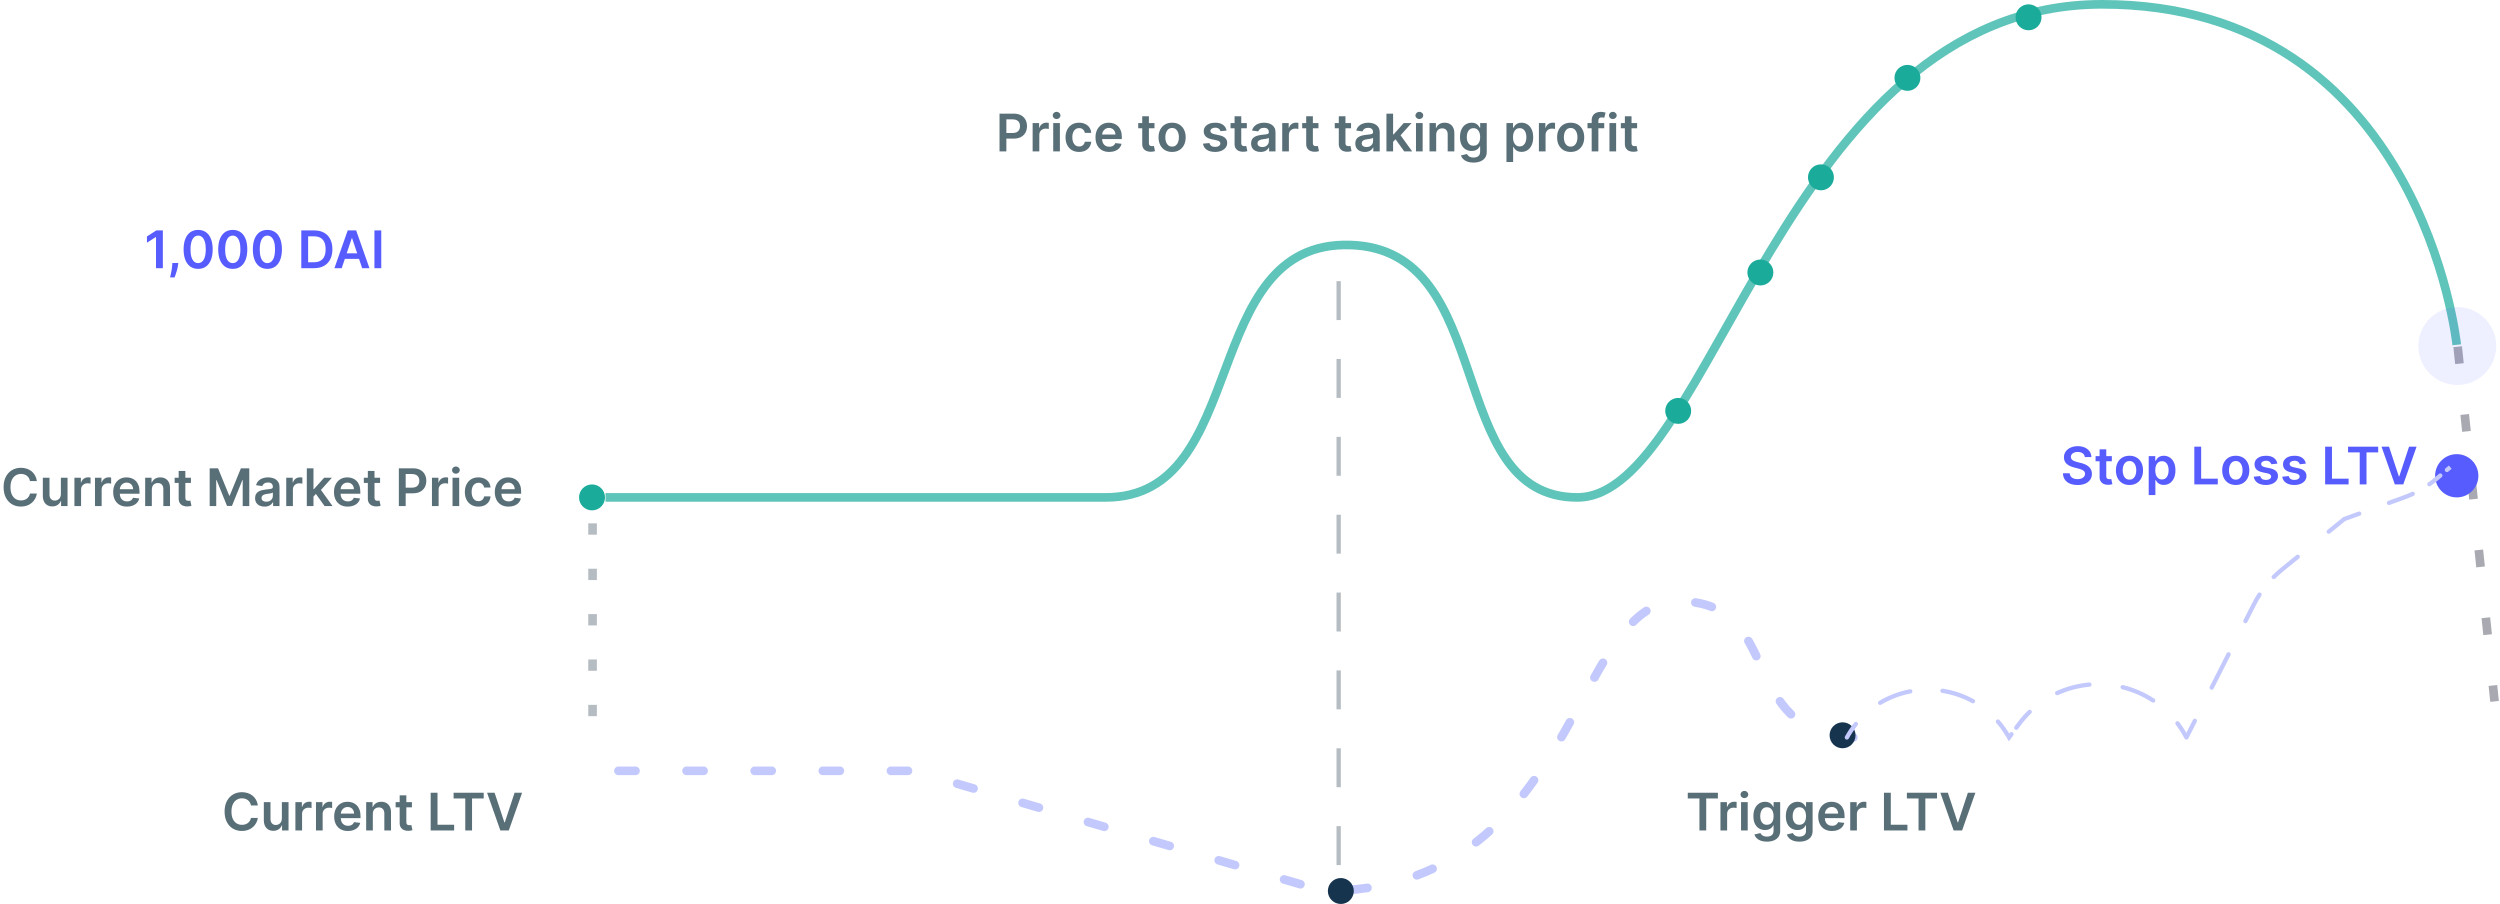 <svg width="578" height="209" viewBox="0 0 578 209" fill="none" xmlns="http://www.w3.org/2000/svg">
<path d="M37.65 53.273V62H36.069V54.811H36.017L33.976 56.115V54.666L36.145 53.273H37.65ZM41.213 60.807L41.158 61.276C41.118 61.633 41.047 61.997 40.945 62.367C40.845 62.739 40.74 63.081 40.629 63.394C40.519 63.706 40.429 63.952 40.361 64.131H39.321C39.361 63.957 39.415 63.722 39.483 63.423C39.554 63.125 39.622 62.79 39.688 62.418C39.753 62.045 39.797 61.668 39.82 61.284L39.849 60.807H41.213ZM45.81 62.166C45.108 62.166 44.506 61.989 44.003 61.633C43.503 61.276 43.118 60.76 42.848 60.087C42.581 59.41 42.448 58.597 42.448 57.645C42.451 56.693 42.586 55.883 42.853 55.216C43.123 54.545 43.508 54.034 44.008 53.682C44.51 53.33 45.111 53.153 45.81 53.153C46.509 53.153 47.11 53.33 47.613 53.682C48.115 54.034 48.5 54.545 48.767 55.216C49.037 55.886 49.172 56.696 49.172 57.645C49.172 58.599 49.037 59.415 48.767 60.091C48.5 60.764 48.115 61.278 47.613 61.633C47.113 61.989 46.512 62.166 45.81 62.166ZM45.81 60.832C46.355 60.832 46.786 60.564 47.101 60.027C47.419 59.487 47.578 58.693 47.578 57.645C47.578 56.952 47.506 56.369 47.361 55.898C47.216 55.426 47.012 55.071 46.748 54.832C46.483 54.591 46.171 54.47 45.81 54.47C45.267 54.47 44.838 54.74 44.523 55.28C44.208 55.817 44.049 56.605 44.046 57.645C44.043 58.341 44.113 58.926 44.255 59.401C44.4 59.875 44.604 60.233 44.868 60.474C45.133 60.713 45.446 60.832 45.81 60.832ZM53.814 62.166C53.112 62.166 52.51 61.989 52.007 61.633C51.507 61.276 51.122 60.76 50.852 60.087C50.585 59.41 50.452 58.597 50.452 57.645C50.455 56.693 50.59 55.883 50.856 55.216C51.126 54.545 51.511 54.034 52.011 53.682C52.514 53.33 53.115 53.153 53.814 53.153C54.513 53.153 55.114 53.33 55.617 53.682C56.119 54.034 56.504 54.545 56.771 55.216C57.041 55.886 57.176 56.696 57.176 57.645C57.176 58.599 57.041 59.415 56.771 60.091C56.504 60.764 56.119 61.278 55.617 61.633C55.117 61.989 54.516 62.166 53.814 62.166ZM53.814 60.832C54.359 60.832 54.79 60.564 55.105 60.027C55.423 59.487 55.582 58.693 55.582 57.645C55.582 56.952 55.51 56.369 55.365 55.898C55.22 55.426 55.016 55.071 54.751 54.832C54.487 54.591 54.175 54.47 53.814 54.47C53.271 54.47 52.842 54.74 52.527 55.28C52.212 55.817 52.053 56.605 52.05 57.645C52.047 58.341 52.117 58.926 52.258 59.401C52.403 59.875 52.608 60.233 52.872 60.474C53.136 60.713 53.45 60.832 53.814 60.832ZM61.818 62.166C61.116 62.166 60.514 61.989 60.011 61.633C59.511 61.276 59.126 60.76 58.856 60.087C58.589 59.41 58.456 58.597 58.456 57.645C58.459 56.693 58.593 55.883 58.86 55.216C59.13 54.545 59.515 54.034 60.015 53.682C60.518 53.33 61.119 53.153 61.818 53.153C62.517 53.153 63.117 53.33 63.62 53.682C64.123 54.034 64.508 54.545 64.775 55.216C65.045 55.886 65.18 56.696 65.18 57.645C65.18 58.599 65.045 59.415 64.775 60.091C64.508 60.764 64.123 61.278 63.62 61.633C63.12 61.989 62.52 62.166 61.818 62.166ZM61.818 60.832C62.363 60.832 62.794 60.564 63.109 60.027C63.427 59.487 63.586 58.693 63.586 57.645C63.586 56.952 63.514 56.369 63.369 55.898C63.224 55.426 63.02 55.071 62.755 54.832C62.491 54.591 62.179 54.47 61.818 54.47C61.275 54.47 60.846 54.74 60.531 55.28C60.216 55.817 60.056 56.605 60.054 57.645C60.051 58.341 60.12 58.926 60.262 59.401C60.407 59.875 60.612 60.233 60.876 60.474C61.14 60.713 61.454 60.832 61.818 60.832ZM72.615 62H69.658V53.273H72.675C73.541 53.273 74.285 53.447 74.908 53.797C75.533 54.144 76.013 54.642 76.348 55.293C76.683 55.943 76.851 56.722 76.851 57.628C76.851 58.537 76.682 59.318 76.344 59.972C76.008 60.625 75.524 61.126 74.891 61.476C74.26 61.825 73.501 62 72.615 62ZM71.239 60.632H72.538C73.146 60.632 73.653 60.521 74.06 60.3C74.466 60.075 74.771 59.742 74.976 59.298C75.18 58.852 75.283 58.295 75.283 57.628C75.283 56.96 75.18 56.406 74.976 55.966C74.771 55.523 74.469 55.192 74.068 54.973C73.671 54.751 73.176 54.641 72.585 54.641H71.239V60.632ZM79.005 62H77.317L80.39 53.273H82.342L85.418 62H83.731L81.4 55.062H81.332L79.005 62ZM79.06 58.578H83.663V59.848H79.06V58.578ZM88.149 53.273V62H86.568V53.273H88.149Z" fill="#575CFE"/>
<path d="M482.01 105.672C481.97 105.3 481.803 105.01 481.507 104.803C481.214 104.595 480.834 104.491 480.365 104.491C480.036 104.491 479.753 104.541 479.517 104.641C479.281 104.74 479.101 104.875 478.976 105.045C478.851 105.216 478.787 105.411 478.784 105.629C478.784 105.811 478.825 105.969 478.908 106.102C478.993 106.236 479.108 106.349 479.253 106.443C479.398 106.534 479.558 106.611 479.734 106.673C479.911 106.736 480.088 106.788 480.267 106.831L481.085 107.036C481.415 107.112 481.732 107.216 482.036 107.347C482.342 107.477 482.616 107.642 482.858 107.841C483.102 108.04 483.295 108.28 483.438 108.561C483.58 108.842 483.651 109.172 483.651 109.55C483.651 110.061 483.52 110.511 483.259 110.901C482.997 111.287 482.619 111.589 482.125 111.808C481.634 112.024 481.038 112.132 480.339 112.132C479.661 112.132 479.071 112.027 478.571 111.817C478.074 111.607 477.685 111.3 477.403 110.896C477.125 110.493 476.974 110.001 476.952 109.422H478.507C478.53 109.726 478.624 109.979 478.788 110.18C478.953 110.382 479.168 110.533 479.432 110.632C479.699 110.732 479.997 110.781 480.327 110.781C480.67 110.781 480.972 110.73 481.23 110.628C481.491 110.523 481.696 110.378 481.844 110.193C481.991 110.006 482.067 109.787 482.07 109.537C482.067 109.31 482 109.122 481.869 108.974C481.739 108.824 481.555 108.699 481.32 108.599C481.087 108.497 480.814 108.406 480.501 108.327L479.509 108.071C478.79 107.886 478.222 107.607 477.804 107.232C477.389 106.854 477.182 106.352 477.182 105.727C477.182 105.213 477.321 104.763 477.599 104.376C477.881 103.99 478.263 103.69 478.746 103.477C479.229 103.261 479.776 103.153 480.386 103.153C481.006 103.153 481.548 103.261 482.014 103.477C482.483 103.69 482.851 103.987 483.118 104.368C483.385 104.746 483.523 105.18 483.531 105.672H482.01ZM488.26 105.455V106.648H484.498V105.455H488.26ZM485.426 103.886H486.969V110.031C486.969 110.239 487 110.398 487.063 110.509C487.128 110.616 487.213 110.69 487.319 110.73C487.424 110.77 487.54 110.79 487.668 110.79C487.765 110.79 487.853 110.783 487.932 110.768C488.015 110.754 488.077 110.741 488.12 110.73L488.38 111.936C488.297 111.964 488.179 111.996 488.026 112.03C487.875 112.064 487.691 112.084 487.472 112.089C487.086 112.101 486.738 112.043 486.428 111.915C486.118 111.784 485.873 111.582 485.691 111.31C485.512 111.037 485.424 110.696 485.426 110.287V103.886ZM492.335 112.128C491.696 112.128 491.142 111.987 490.673 111.706C490.205 111.425 489.841 111.031 489.582 110.526C489.327 110.02 489.199 109.429 489.199 108.753C489.199 108.077 489.327 107.484 489.582 106.976C489.841 106.467 490.205 106.072 490.673 105.791C491.142 105.51 491.696 105.369 492.335 105.369C492.974 105.369 493.528 105.51 493.997 105.791C494.466 106.072 494.828 106.467 495.084 106.976C495.342 107.484 495.472 108.077 495.472 108.753C495.472 109.429 495.342 110.02 495.084 110.526C494.828 111.031 494.466 111.425 493.997 111.706C493.528 111.987 492.974 112.128 492.335 112.128ZM492.344 110.892C492.69 110.892 492.98 110.797 493.213 110.607C493.446 110.413 493.619 110.155 493.733 109.831C493.849 109.507 493.908 109.146 493.908 108.749C493.908 108.348 493.849 107.986 493.733 107.662C493.619 107.335 493.446 107.075 493.213 106.882C492.98 106.689 492.69 106.592 492.344 106.592C491.989 106.592 491.693 106.689 491.457 106.882C491.224 107.075 491.05 107.335 490.933 107.662C490.82 107.986 490.763 108.348 490.763 108.749C490.763 109.146 490.82 109.507 490.933 109.831C491.05 110.155 491.224 110.413 491.457 110.607C491.693 110.797 491.989 110.892 492.344 110.892ZM496.781 114.455V105.455H498.298V106.537H498.387C498.467 106.378 498.579 106.209 498.724 106.03C498.869 105.848 499.065 105.693 499.312 105.565C499.559 105.435 499.875 105.369 500.258 105.369C500.764 105.369 501.22 105.499 501.626 105.757C502.035 106.013 502.359 106.392 502.598 106.895C502.839 107.395 502.96 108.009 502.96 108.736C502.96 109.455 502.842 110.065 502.606 110.568C502.37 111.071 502.049 111.455 501.643 111.719C501.237 111.983 500.777 112.115 500.262 112.115C499.887 112.115 499.576 112.053 499.329 111.928C499.082 111.803 498.883 111.652 498.733 111.476C498.585 111.297 498.47 111.128 498.387 110.969H498.324V114.455H496.781ZM498.294 108.727C498.294 109.151 498.353 109.521 498.473 109.839C498.595 110.158 498.77 110.406 498.997 110.585C499.227 110.761 499.505 110.849 499.832 110.849C500.173 110.849 500.458 110.759 500.689 110.577C500.919 110.392 501.092 110.141 501.208 109.822C501.328 109.501 501.387 109.136 501.387 108.727C501.387 108.321 501.329 107.96 501.213 107.645C501.096 107.33 500.923 107.082 500.693 106.903C500.463 106.724 500.176 106.635 499.832 106.635C499.502 106.635 499.223 106.722 498.993 106.895C498.762 107.068 498.588 107.311 498.468 107.624C498.352 107.936 498.294 108.304 498.294 108.727ZM507.326 112V103.273H508.907V110.675H512.75V112H507.326ZM516.909 112.128C516.27 112.128 515.716 111.987 515.248 111.706C514.779 111.425 514.415 111.031 514.157 110.526C513.901 110.02 513.773 109.429 513.773 108.753C513.773 108.077 513.901 107.484 514.157 106.976C514.415 106.467 514.779 106.072 515.248 105.791C515.716 105.51 516.27 105.369 516.909 105.369C517.549 105.369 518.103 105.51 518.571 105.791C519.04 106.072 519.402 106.467 519.658 106.976C519.917 107.484 520.046 108.077 520.046 108.753C520.046 109.429 519.917 110.02 519.658 110.526C519.402 111.031 519.04 111.425 518.571 111.706C518.103 111.987 517.549 112.128 516.909 112.128ZM516.918 110.892C517.265 110.892 517.554 110.797 517.787 110.607C518.02 110.413 518.194 110.155 518.307 109.831C518.424 109.507 518.482 109.146 518.482 108.749C518.482 108.348 518.424 107.986 518.307 107.662C518.194 107.335 518.02 107.075 517.787 106.882C517.554 106.689 517.265 106.592 516.918 106.592C516.563 106.592 516.267 106.689 516.032 106.882C515.799 107.075 515.624 107.335 515.507 107.662C515.394 107.986 515.337 108.348 515.337 108.749C515.337 109.146 515.394 109.507 515.507 109.831C515.624 110.155 515.799 110.413 516.032 110.607C516.267 110.797 516.563 110.892 516.918 110.892ZM526.528 107.185L525.122 107.338C525.082 107.196 525.013 107.062 524.913 106.938C524.817 106.812 524.686 106.712 524.521 106.635C524.357 106.558 524.155 106.52 523.916 106.52C523.595 106.52 523.325 106.589 523.107 106.729C522.891 106.868 522.784 107.048 522.787 107.27C522.784 107.46 522.854 107.615 522.996 107.734C523.141 107.854 523.379 107.952 523.712 108.028L524.828 108.267C525.447 108.401 525.908 108.612 526.209 108.902C526.513 109.192 526.666 109.571 526.669 110.04C526.666 110.452 526.545 110.815 526.307 111.131C526.071 111.443 525.743 111.687 525.322 111.864C524.902 112.04 524.419 112.128 523.874 112.128C523.072 112.128 522.428 111.96 521.939 111.625C521.45 111.287 521.159 110.817 521.065 110.214L522.57 110.07C522.638 110.365 522.783 110.588 523.004 110.739C523.226 110.889 523.514 110.964 523.869 110.964C524.236 110.964 524.53 110.889 524.751 110.739C524.976 110.588 525.088 110.402 525.088 110.18C525.088 109.993 525.016 109.838 524.871 109.716C524.729 109.594 524.507 109.5 524.206 109.435L523.089 109.2C522.462 109.07 521.997 108.849 521.696 108.54C521.395 108.227 521.246 107.832 521.249 107.355C521.246 106.952 521.355 106.602 521.577 106.307C521.801 106.009 522.112 105.778 522.51 105.616C522.911 105.452 523.372 105.369 523.895 105.369C524.662 105.369 525.266 105.533 525.706 105.859C526.149 106.186 526.423 106.628 526.528 107.185ZM533.114 107.185L531.708 107.338C531.668 107.196 531.599 107.062 531.499 106.938C531.403 106.812 531.272 106.712 531.107 106.635C530.942 106.558 530.741 106.52 530.502 106.52C530.181 106.52 529.911 106.589 529.692 106.729C529.477 106.868 529.37 107.048 529.373 107.27C529.37 107.46 529.44 107.615 529.582 107.734C529.727 107.854 529.965 107.952 530.298 108.028L531.414 108.267C532.033 108.401 532.494 108.612 532.795 108.902C533.099 109.192 533.252 109.571 533.255 110.04C533.252 110.452 533.131 110.815 532.893 111.131C532.657 111.443 532.329 111.687 531.908 111.864C531.488 112.04 531.005 112.128 530.46 112.128C529.658 112.128 529.013 111.96 528.525 111.625C528.036 111.287 527.745 110.817 527.651 110.214L529.156 110.07C529.224 110.365 529.369 110.588 529.59 110.739C529.812 110.889 530.1 110.964 530.455 110.964C530.822 110.964 531.116 110.889 531.337 110.739C531.562 110.588 531.674 110.402 531.674 110.18C531.674 109.993 531.602 109.838 531.457 109.716C531.315 109.594 531.093 109.5 530.792 109.435L529.675 109.2C529.048 109.07 528.583 108.849 528.282 108.54C527.981 108.227 527.832 107.832 527.835 107.355C527.832 106.952 527.941 106.602 528.163 106.307C528.387 106.009 528.698 105.778 529.096 105.616C529.496 105.452 529.958 105.369 530.481 105.369C531.248 105.369 531.852 105.533 532.292 105.859C532.735 106.186 533.009 106.628 533.114 107.185ZM537.572 112V103.273H539.153V110.675H542.996V112H537.572ZM542.872 104.598V103.273H549.835V104.598H547.137V112H545.569V104.598H542.872ZM552.345 103.273L554.616 110.142H554.706L556.973 103.273H558.711L555.635 112H553.683L550.61 103.273H552.345Z" fill="#575CFE"/>
<path d="M428.5 170.5C401.053 169.501 412.93 139 388 139C363.07 139 365.045 206 306 206L211.135 178.218H137" stroke="#C3C9FC" stroke-width="2" stroke-linecap="round" stroke-dasharray="3.94 11.81"/>
<circle cx="426" cy="170" r="3" transform="rotate(-180 426 170)" fill="#17344F"/>
<circle cx="310" cy="206" r="3" transform="rotate(-180 310 206)" fill="#17344F"/>
<path d="M137 121V173" stroke="#B6BDC2" stroke-width="2" stroke-dasharray="2.62 7.87"/>
<path d="M231.091 35V26.273H234.364C235.034 26.273 235.597 26.398 236.051 26.648C236.509 26.898 236.854 27.241 237.087 27.679C237.323 28.114 237.441 28.608 237.441 29.162C237.441 29.722 237.323 30.219 237.087 30.653C236.851 31.088 236.503 31.43 236.043 31.68C235.583 31.928 235.016 32.051 234.343 32.051H232.174V30.751H234.13C234.522 30.751 234.843 30.683 235.093 30.547C235.343 30.41 235.527 30.223 235.647 29.984C235.769 29.746 235.83 29.472 235.83 29.162C235.83 28.852 235.769 28.579 235.647 28.344C235.527 28.108 235.341 27.925 235.088 27.794C234.838 27.66 234.516 27.594 234.121 27.594H232.672V35H231.091ZM238.746 35V28.454H240.241V29.546H240.31C240.429 29.168 240.634 28.876 240.923 28.672C241.216 28.465 241.55 28.361 241.925 28.361C242.01 28.361 242.105 28.365 242.21 28.374C242.318 28.379 242.408 28.389 242.479 28.403V29.822C242.413 29.8 242.31 29.78 242.168 29.763C242.028 29.743 241.893 29.733 241.763 29.733C241.482 29.733 241.229 29.794 241.004 29.916C240.783 30.035 240.608 30.202 240.48 30.415C240.352 30.628 240.288 30.874 240.288 31.152V35H238.746ZM243.504 35V28.454H245.046V35H243.504ZM244.279 27.526C244.035 27.526 243.825 27.445 243.648 27.283C243.472 27.118 243.384 26.921 243.384 26.69C243.384 26.457 243.472 26.26 243.648 26.098C243.825 25.933 244.035 25.851 244.279 25.851C244.526 25.851 244.737 25.933 244.91 26.098C245.086 26.26 245.174 26.457 245.174 26.69C245.174 26.921 245.086 27.118 244.91 27.283C244.737 27.445 244.526 27.526 244.279 27.526ZM249.488 35.128C248.834 35.128 248.273 34.984 247.804 34.697C247.338 34.41 246.979 34.014 246.726 33.508C246.476 33 246.351 32.415 246.351 31.753C246.351 31.088 246.479 30.501 246.735 29.993C246.99 29.482 247.351 29.084 247.817 28.8C248.286 28.513 248.84 28.369 249.479 28.369C250.01 28.369 250.48 28.467 250.89 28.663C251.301 28.857 251.63 29.131 251.874 29.486C252.118 29.838 252.257 30.25 252.292 30.722H250.817C250.757 30.406 250.615 30.143 250.391 29.933C250.169 29.72 249.873 29.614 249.5 29.614C249.185 29.614 248.908 29.699 248.669 29.869C248.431 30.037 248.245 30.278 248.111 30.594C247.98 30.909 247.915 31.287 247.915 31.727C247.915 32.173 247.98 32.557 248.111 32.878C248.242 33.196 248.425 33.442 248.661 33.615C248.9 33.785 249.179 33.871 249.5 33.871C249.728 33.871 249.931 33.828 250.11 33.743C250.292 33.655 250.444 33.528 250.566 33.364C250.688 33.199 250.772 32.999 250.817 32.763H252.292C252.255 33.226 252.118 33.636 251.882 33.994C251.647 34.349 251.326 34.628 250.919 34.83C250.513 35.028 250.036 35.128 249.488 35.128ZM256.456 35.128C255.8 35.128 255.233 34.992 254.756 34.719C254.281 34.443 253.916 34.054 253.661 33.551C253.405 33.045 253.277 32.45 253.277 31.766C253.277 31.092 253.405 30.501 253.661 29.993C253.919 29.482 254.28 29.084 254.743 28.8C255.206 28.513 255.75 28.369 256.375 28.369C256.778 28.369 257.159 28.435 257.517 28.565C257.878 28.693 258.196 28.892 258.472 29.162C258.75 29.432 258.969 29.776 259.128 30.193C259.287 30.608 259.366 31.102 259.366 31.676V32.149H254.001V31.109H257.888C257.885 30.814 257.821 30.551 257.696 30.321C257.571 30.088 257.396 29.905 257.172 29.771C256.95 29.638 256.692 29.571 256.396 29.571C256.081 29.571 255.804 29.648 255.565 29.801C255.327 29.952 255.141 30.151 255.007 30.398C254.876 30.642 254.81 30.91 254.807 31.203V32.111C254.807 32.492 254.876 32.818 255.016 33.091C255.155 33.361 255.349 33.568 255.599 33.713C255.849 33.855 256.142 33.926 256.477 33.926C256.702 33.926 256.905 33.895 257.087 33.832C257.268 33.767 257.426 33.672 257.56 33.547C257.693 33.422 257.794 33.267 257.862 33.082L259.303 33.244C259.212 33.625 259.038 33.957 258.783 34.242C258.53 34.523 258.206 34.742 257.811 34.898C257.416 35.051 256.964 35.128 256.456 35.128ZM266.917 28.454V29.648H263.154V28.454H266.917ZM264.083 26.886H265.625V33.031C265.625 33.239 265.657 33.398 265.719 33.508C265.784 33.617 265.87 33.69 265.975 33.73C266.08 33.77 266.196 33.79 266.324 33.79C266.421 33.79 266.509 33.783 266.588 33.769C266.671 33.754 266.733 33.742 266.776 33.73L267.036 34.936C266.953 34.965 266.836 34.996 266.682 35.03C266.532 35.064 266.347 35.084 266.128 35.09C265.742 35.101 265.394 35.043 265.084 34.915C264.775 34.784 264.529 34.582 264.347 34.31C264.168 34.037 264.08 33.696 264.083 33.287V26.886ZM270.991 35.128C270.352 35.128 269.798 34.987 269.33 34.706C268.861 34.425 268.497 34.031 268.239 33.526C267.983 33.02 267.855 32.429 267.855 31.753C267.855 31.077 267.983 30.484 268.239 29.976C268.497 29.467 268.861 29.072 269.33 28.791C269.798 28.51 270.352 28.369 270.991 28.369C271.631 28.369 272.185 28.51 272.653 28.791C273.122 29.072 273.484 29.467 273.74 29.976C273.999 30.484 274.128 31.077 274.128 31.753C274.128 32.429 273.999 33.02 273.74 33.526C273.484 34.031 273.122 34.425 272.653 34.706C272.185 34.987 271.631 35.128 270.991 35.128ZM271 33.892C271.347 33.892 271.636 33.797 271.869 33.606C272.102 33.413 272.276 33.155 272.389 32.831C272.506 32.507 272.564 32.146 272.564 31.749C272.564 31.348 272.506 30.986 272.389 30.662C272.276 30.335 272.102 30.075 271.869 29.882C271.636 29.689 271.347 29.592 271 29.592C270.645 29.592 270.349 29.689 270.114 29.882C269.881 30.075 269.706 30.335 269.589 30.662C269.476 30.986 269.419 31.348 269.419 31.749C269.419 32.146 269.476 32.507 269.589 32.831C269.706 33.155 269.881 33.413 270.114 33.606C270.349 33.797 270.645 33.892 271 33.892ZM283.587 30.185L282.181 30.338C282.141 30.196 282.071 30.062 281.972 29.938C281.875 29.812 281.745 29.712 281.58 29.635C281.415 29.558 281.213 29.52 280.975 29.52C280.654 29.52 280.384 29.59 280.165 29.729C279.949 29.868 279.843 30.048 279.846 30.27C279.843 30.46 279.912 30.615 280.054 30.734C280.199 30.854 280.438 30.952 280.77 31.028L281.887 31.267C282.506 31.401 282.966 31.612 283.267 31.902C283.571 32.192 283.725 32.571 283.728 33.04C283.725 33.452 283.604 33.815 283.365 34.131C283.13 34.443 282.801 34.688 282.381 34.864C281.961 35.04 281.478 35.128 280.932 35.128C280.131 35.128 279.486 34.96 278.998 34.625C278.509 34.287 278.218 33.817 278.124 33.215L279.628 33.07C279.696 33.365 279.841 33.588 280.063 33.739C280.284 33.889 280.573 33.965 280.928 33.965C281.294 33.965 281.588 33.889 281.81 33.739C282.034 33.588 282.147 33.402 282.147 33.18C282.147 32.993 282.074 32.838 281.929 32.716C281.787 32.594 281.566 32.5 281.265 32.435L280.148 32.2C279.52 32.07 279.056 31.849 278.755 31.54C278.453 31.227 278.304 30.832 278.307 30.355C278.304 29.952 278.414 29.602 278.635 29.307C278.86 29.009 279.171 28.778 279.569 28.616C279.969 28.452 280.431 28.369 280.953 28.369C281.721 28.369 282.324 28.533 282.765 28.859C283.208 29.186 283.482 29.628 283.587 30.185ZM288.268 28.454V29.648H284.505V28.454H288.268ZM285.434 26.886H286.977V33.031C286.977 33.239 287.008 33.398 287.071 33.508C287.136 33.617 287.221 33.69 287.326 33.73C287.431 33.77 287.548 33.79 287.676 33.79C287.772 33.79 287.86 33.783 287.94 33.769C288.022 33.754 288.085 33.742 288.127 33.73L288.387 34.936C288.305 34.965 288.187 34.996 288.034 35.03C287.883 35.064 287.699 35.084 287.48 35.09C287.093 35.101 286.745 35.043 286.436 34.915C286.126 34.784 285.88 34.582 285.699 34.31C285.52 34.037 285.431 33.696 285.434 33.287V26.886ZM291.442 35.132C291.027 35.132 290.653 35.058 290.321 34.91C289.991 34.76 289.73 34.538 289.537 34.246C289.347 33.953 289.251 33.592 289.251 33.163C289.251 32.794 289.32 32.489 289.456 32.247C289.592 32.006 289.778 31.812 290.014 31.668C290.25 31.523 290.516 31.413 290.811 31.34C291.109 31.263 291.418 31.207 291.736 31.173C292.119 31.134 292.43 31.098 292.669 31.067C292.908 31.033 293.081 30.982 293.189 30.913C293.3 30.842 293.355 30.733 293.355 30.585V30.56C293.355 30.239 293.26 29.99 293.07 29.814C292.879 29.638 292.605 29.55 292.247 29.55C291.869 29.55 291.57 29.632 291.348 29.797C291.129 29.962 290.982 30.156 290.905 30.381L289.464 30.176C289.578 29.778 289.766 29.446 290.027 29.179C290.288 28.909 290.608 28.707 290.986 28.574C291.364 28.438 291.781 28.369 292.239 28.369C292.554 28.369 292.868 28.406 293.18 28.48C293.493 28.554 293.778 28.676 294.037 28.847C294.295 29.014 294.503 29.243 294.659 29.533C294.818 29.822 294.898 30.185 294.898 30.619V35H293.415V34.101H293.364C293.27 34.283 293.138 34.453 292.967 34.612C292.8 34.769 292.588 34.895 292.332 34.992C292.08 35.085 291.783 35.132 291.442 35.132ZM291.842 33.999C292.152 33.999 292.42 33.938 292.648 33.815C292.875 33.69 293.05 33.526 293.172 33.321C293.297 33.117 293.359 32.894 293.359 32.652V31.881C293.311 31.921 293.229 31.957 293.112 31.991C292.999 32.026 292.871 32.055 292.729 32.081C292.587 32.106 292.446 32.129 292.307 32.149C292.168 32.169 292.047 32.186 291.945 32.2C291.714 32.231 291.509 32.283 291.327 32.354C291.145 32.425 291.001 32.524 290.896 32.652C290.791 32.777 290.739 32.939 290.739 33.138C290.739 33.422 290.842 33.636 291.05 33.781C291.257 33.926 291.521 33.999 291.842 33.999ZM296.449 35V28.454H297.945V29.546H298.013C298.132 29.168 298.337 28.876 298.626 28.672C298.919 28.465 299.253 28.361 299.628 28.361C299.713 28.361 299.808 28.365 299.913 28.374C300.021 28.379 300.111 28.389 300.182 28.403V29.822C300.116 29.8 300.013 29.78 299.871 29.763C299.732 29.743 299.597 29.733 299.466 29.733C299.185 29.733 298.932 29.794 298.707 29.916C298.486 30.035 298.311 30.202 298.183 30.415C298.055 30.628 297.991 30.874 297.991 31.152V35H296.449ZM304.827 28.454V29.648H301.064V28.454H304.827ZM301.993 26.886H303.536V33.031C303.536 33.239 303.567 33.398 303.629 33.508C303.695 33.617 303.78 33.69 303.885 33.73C303.99 33.77 304.107 33.79 304.234 33.79C304.331 33.79 304.419 33.783 304.499 33.769C304.581 33.754 304.643 33.742 304.686 33.73L304.946 34.936C304.864 34.965 304.746 34.996 304.592 35.03C304.442 35.064 304.257 35.084 304.038 35.09C303.652 35.101 303.304 35.043 302.994 34.915C302.685 34.784 302.439 34.582 302.257 34.31C302.078 34.037 301.99 33.696 301.993 33.287V26.886ZM312.362 28.454V29.648H308.599V28.454H312.362ZM309.528 26.886H311.071V33.031C311.071 33.239 311.102 33.398 311.164 33.508C311.23 33.617 311.315 33.69 311.42 33.73C311.525 33.77 311.642 33.79 311.77 33.79C311.866 33.79 311.954 33.783 312.034 33.769C312.116 33.754 312.179 33.742 312.221 33.73L312.481 34.936C312.399 34.965 312.281 34.996 312.127 35.03C311.977 35.064 311.792 35.084 311.574 35.09C311.187 35.101 310.839 35.043 310.529 34.915C310.22 34.784 309.974 34.582 309.792 34.31C309.613 34.037 309.525 33.696 309.528 33.287V26.886ZM315.536 35.132C315.121 35.132 314.747 35.058 314.415 34.91C314.085 34.76 313.824 34.538 313.631 34.246C313.44 33.953 313.345 33.592 313.345 33.163C313.345 32.794 313.413 32.489 313.55 32.247C313.686 32.006 313.872 31.812 314.108 31.668C314.344 31.523 314.609 31.413 314.905 31.34C315.203 31.263 315.511 31.207 315.83 31.173C316.213 31.134 316.524 31.098 316.763 31.067C317.001 31.033 317.175 30.982 317.283 30.913C317.393 30.842 317.449 30.733 317.449 30.585V30.56C317.449 30.239 317.354 29.99 317.163 29.814C316.973 29.638 316.699 29.55 316.341 29.55C315.963 29.55 315.663 29.632 315.442 29.797C315.223 29.962 315.075 30.156 314.999 30.381L313.558 30.176C313.672 29.778 313.859 29.446 314.121 29.179C314.382 28.909 314.702 28.707 315.08 28.574C315.457 28.438 315.875 28.369 316.332 28.369C316.648 28.369 316.962 28.406 317.274 28.48C317.587 28.554 317.872 28.676 318.131 28.847C318.389 29.014 318.597 29.243 318.753 29.533C318.912 29.822 318.991 30.185 318.991 30.619V35H317.509V34.101H317.457C317.364 34.283 317.232 34.453 317.061 34.612C316.893 34.769 316.682 34.895 316.426 34.992C316.173 35.085 315.876 35.132 315.536 35.132ZM315.936 33.999C316.246 33.999 316.514 33.938 316.741 33.815C316.969 33.69 317.143 33.526 317.266 33.321C317.391 33.117 317.453 32.894 317.453 32.652V31.881C317.405 31.921 317.322 31.957 317.206 31.991C317.092 32.026 316.964 32.055 316.822 32.081C316.68 32.106 316.54 32.129 316.401 32.149C316.261 32.169 316.141 32.186 316.038 32.2C315.808 32.231 315.602 32.283 315.42 32.354C315.239 32.425 315.095 32.524 314.99 32.652C314.885 32.777 314.832 32.939 314.832 33.138C314.832 33.422 314.936 33.636 315.143 33.781C315.351 33.926 315.615 33.999 315.936 33.999ZM321.949 32.946L321.945 31.084H322.192L324.544 28.454H326.347L323.453 31.676H323.134L321.949 32.946ZM320.543 35V26.273H322.085V35H320.543ZM324.651 35L322.52 32.021L323.56 30.935L326.496 35H324.651ZM327.375 35V28.454H328.917V35H327.375ZM328.15 27.526C327.906 27.526 327.696 27.445 327.52 27.283C327.343 27.118 327.255 26.921 327.255 26.69C327.255 26.457 327.343 26.26 327.52 26.098C327.696 25.933 327.906 25.851 328.15 25.851C328.397 25.851 328.608 25.933 328.781 26.098C328.957 26.26 329.045 26.457 329.045 26.69C329.045 26.921 328.957 27.118 328.781 27.283C328.608 27.445 328.397 27.526 328.15 27.526ZM332.046 31.165V35H330.504V28.454H331.978V29.567H332.055C332.205 29.2 332.445 28.909 332.775 28.693C333.107 28.477 333.518 28.369 334.006 28.369C334.458 28.369 334.852 28.466 335.187 28.659C335.525 28.852 335.786 29.132 335.971 29.499C336.158 29.865 336.251 30.31 336.248 30.832V35H334.705V31.071C334.705 30.634 334.592 30.291 334.364 30.044C334.14 29.797 333.829 29.673 333.431 29.673C333.161 29.673 332.921 29.733 332.711 29.852C332.504 29.969 332.34 30.138 332.221 30.359C332.104 30.581 332.046 30.849 332.046 31.165ZM340.663 37.591C340.109 37.591 339.633 37.516 339.235 37.365C338.837 37.217 338.518 37.019 338.276 36.769C338.035 36.519 337.867 36.242 337.773 35.938L339.163 35.601C339.225 35.729 339.316 35.855 339.435 35.98C339.555 36.108 339.715 36.213 339.917 36.295C340.121 36.381 340.379 36.423 340.688 36.423C341.126 36.423 341.488 36.317 341.775 36.104C342.062 35.894 342.205 35.547 342.205 35.064V33.824H342.129C342.049 33.983 341.933 34.146 341.779 34.314C341.629 34.481 341.428 34.622 341.178 34.736C340.931 34.849 340.62 34.906 340.245 34.906C339.742 34.906 339.286 34.788 338.877 34.553C338.471 34.314 338.147 33.959 337.906 33.487C337.667 33.013 337.548 32.419 337.548 31.706C337.548 30.987 337.667 30.381 337.906 29.886C338.147 29.389 338.472 29.013 338.881 28.757C339.29 28.499 339.746 28.369 340.249 28.369C340.633 28.369 340.948 28.435 341.195 28.565C341.445 28.693 341.644 28.848 341.792 29.03C341.94 29.209 342.052 29.378 342.129 29.537H342.214V28.454H343.735V35.106C343.735 35.666 343.602 36.129 343.335 36.496C343.067 36.862 342.702 37.136 342.239 37.318C341.776 37.5 341.251 37.591 340.663 37.591ZM340.675 33.696C341.002 33.696 341.281 33.617 341.511 33.457C341.741 33.298 341.915 33.07 342.035 32.771C342.154 32.473 342.214 32.115 342.214 31.697C342.214 31.285 342.154 30.925 342.035 30.615C341.918 30.305 341.745 30.065 341.515 29.895C341.288 29.722 341.008 29.635 340.675 29.635C340.332 29.635 340.045 29.724 339.815 29.903C339.585 30.082 339.411 30.328 339.295 30.641C339.178 30.95 339.12 31.303 339.12 31.697C339.12 32.098 339.178 32.449 339.295 32.75C339.414 33.048 339.589 33.281 339.819 33.449C340.052 33.614 340.337 33.696 340.675 33.696ZM348.293 37.455V28.454H349.81V29.537H349.899C349.979 29.378 350.091 29.209 350.236 29.03C350.381 28.848 350.577 28.693 350.824 28.565C351.071 28.435 351.386 28.369 351.77 28.369C352.276 28.369 352.732 28.499 353.138 28.757C353.547 29.013 353.871 29.392 354.109 29.895C354.351 30.395 354.472 31.009 354.472 31.736C354.472 32.455 354.354 33.065 354.118 33.568C353.882 34.071 353.561 34.455 353.155 34.719C352.749 34.983 352.288 35.115 351.774 35.115C351.399 35.115 351.088 35.053 350.841 34.928C350.594 34.803 350.395 34.652 350.244 34.476C350.097 34.297 349.982 34.128 349.899 33.969H349.835V37.455H348.293ZM349.805 31.727C349.805 32.151 349.865 32.521 349.984 32.84C350.107 33.158 350.281 33.406 350.509 33.585C350.739 33.761 351.017 33.849 351.344 33.849C351.685 33.849 351.97 33.758 352.2 33.577C352.43 33.392 352.604 33.141 352.72 32.822C352.839 32.501 352.899 32.136 352.899 31.727C352.899 31.321 352.841 30.96 352.724 30.645C352.608 30.329 352.435 30.082 352.205 29.903C351.974 29.724 351.688 29.635 351.344 29.635C351.014 29.635 350.734 29.722 350.504 29.895C350.274 30.068 350.099 30.311 349.98 30.624C349.864 30.936 349.805 31.304 349.805 31.727ZM355.793 35V28.454H357.288V29.546H357.357C357.476 29.168 357.68 28.876 357.97 28.672C358.263 28.465 358.597 28.361 358.972 28.361C359.057 28.361 359.152 28.365 359.257 28.374C359.365 28.379 359.455 28.389 359.526 28.403V29.822C359.46 29.8 359.357 29.78 359.214 29.763C359.075 29.743 358.94 29.733 358.81 29.733C358.528 29.733 358.276 29.794 358.051 29.916C357.83 30.035 357.655 30.202 357.527 30.415C357.399 30.628 357.335 30.874 357.335 31.152V35H355.793ZM363.136 35.128C362.497 35.128 361.943 34.987 361.474 34.706C361.005 34.425 360.642 34.031 360.383 33.526C360.127 33.02 360 32.429 360 31.753C360 31.077 360.127 30.484 360.383 29.976C360.642 29.467 361.005 29.072 361.474 28.791C361.943 28.51 362.497 28.369 363.136 28.369C363.775 28.369 364.329 28.51 364.798 28.791C365.267 29.072 365.629 29.467 365.885 29.976C366.143 30.484 366.272 31.077 366.272 31.753C366.272 32.429 366.143 33.02 365.885 33.526C365.629 34.031 365.267 34.425 364.798 34.706C364.329 34.987 363.775 35.128 363.136 35.128ZM363.145 33.892C363.491 33.892 363.781 33.797 364.014 33.606C364.247 33.413 364.42 33.155 364.534 32.831C364.65 32.507 364.708 32.146 364.708 31.749C364.708 31.348 364.65 30.986 364.534 30.662C364.42 30.335 364.247 30.075 364.014 29.882C363.781 29.689 363.491 29.592 363.145 29.592C362.789 29.592 362.494 29.689 362.258 29.882C362.025 30.075 361.85 30.335 361.734 30.662C361.62 30.986 361.564 31.348 361.564 31.749C361.564 32.146 361.62 32.507 361.734 32.831C361.85 33.155 362.025 33.413 362.258 33.606C362.494 33.797 362.789 33.892 363.145 33.892ZM370.897 28.454V29.648H367.028V28.454H370.897ZM367.995 35V27.837C367.995 27.396 368.086 27.03 368.268 26.737C368.452 26.445 368.7 26.226 369.009 26.081C369.319 25.936 369.663 25.864 370.04 25.864C370.308 25.864 370.545 25.885 370.752 25.928C370.96 25.97 371.113 26.009 371.212 26.043L370.906 27.236C370.84 27.216 370.758 27.196 370.658 27.176C370.559 27.153 370.448 27.142 370.326 27.142C370.039 27.142 369.836 27.212 369.717 27.351C369.6 27.487 369.542 27.683 369.542 27.939V35H367.995ZM372.105 35V28.454H373.648V35H372.105ZM372.881 27.526C372.636 27.526 372.426 27.445 372.25 27.283C372.074 27.118 371.986 26.921 371.986 26.69C371.986 26.457 372.074 26.26 372.25 26.098C372.426 25.933 372.636 25.851 372.881 25.851C373.128 25.851 373.338 25.933 373.511 26.098C373.688 26.26 373.776 26.457 373.776 26.69C373.776 26.921 373.688 27.118 373.511 27.283C373.338 27.445 373.128 27.526 372.881 27.526ZM378.502 28.454V29.648H374.74V28.454H378.502ZM375.669 26.886H377.211V33.031C377.211 33.239 377.243 33.398 377.305 33.508C377.37 33.617 377.456 33.69 377.561 33.73C377.666 33.77 377.782 33.79 377.91 33.79C378.007 33.79 378.095 33.783 378.174 33.769C378.257 33.754 378.319 33.742 378.362 33.73L378.622 34.936C378.539 34.965 378.422 34.996 378.268 35.03C378.118 35.064 377.933 35.084 377.714 35.09C377.328 35.101 376.98 35.043 376.67 34.915C376.36 34.784 376.115 34.582 375.933 34.31C375.754 34.037 375.666 33.696 375.669 33.287V26.886Z" fill="#596F78"/>
<path d="M140 115C140 115 221.992 115 255.609 115C289.226 115 276.902 55.58 312.184 56.643C346.487 57.676 333.502 115 364.659 115C395.816 115 412.215 1 486.008 1C559.801 1 568 79.714 568 79.714" stroke="#5FC4B9" stroke-width="2"/>
<path d="M568.213 80.158L576.742 162.166" stroke="#A8A9B1" stroke-width="2" stroke-dasharray="3.94 11.81"/>
<circle cx="136.875" cy="115" r="3" fill="#1AAB9B"/>
<circle cx="388" cy="95" r="3" fill="#1AAB9B"/>
<circle cx="407" cy="63" r="3" fill="#1AAB9B"/>
<circle cx="421" cy="41" r="3" fill="#1AAB9B"/>
<circle cx="441" cy="18" r="3" fill="#1AAB9B"/>
<circle cx="469" cy="4" r="3" fill="#1AAB9B"/>
<circle opacity="0.1" cx="568.125" cy="80" r="9" fill="#575CFE"/>
<circle cx="568" cy="110" r="5" fill="#575CFE"/>
<path d="M8.522 111.217H6.929C6.883 110.956 6.799 110.724 6.677 110.523C6.555 110.318 6.403 110.145 6.221 110.003C6.039 109.861 5.832 109.754 5.599 109.683C5.369 109.609 5.12 109.572 4.853 109.572C4.379 109.572 3.958 109.692 3.592 109.93C3.225 110.166 2.939 110.513 2.731 110.97C2.524 111.425 2.42 111.98 2.42 112.636C2.42 113.304 2.524 113.866 2.731 114.324C2.941 114.778 3.228 115.122 3.592 115.355C3.958 115.585 4.377 115.7 4.849 115.7C5.11 115.7 5.355 115.666 5.582 115.598C5.812 115.527 6.018 115.423 6.2 115.287C6.385 115.151 6.539 114.983 6.664 114.784C6.792 114.585 6.88 114.358 6.929 114.102L8.522 114.111C8.463 114.526 8.333 114.915 8.135 115.278C7.939 115.642 7.681 115.963 7.363 116.241C7.045 116.517 6.673 116.733 6.247 116.889C5.821 117.043 5.348 117.119 4.828 117.119C4.061 117.119 3.376 116.942 2.774 116.587C2.172 116.232 1.697 115.719 1.351 115.048C1.004 114.378 0.831 113.574 0.831 112.636C0.831 111.696 1.005 110.892 1.355 110.224C1.704 109.554 2.18 109.041 2.782 108.686C3.385 108.331 4.066 108.153 4.828 108.153C5.314 108.153 5.765 108.222 6.183 108.358C6.601 108.494 6.973 108.695 7.299 108.959C7.626 109.22 7.895 109.541 8.105 109.922C8.318 110.3 8.457 110.732 8.522 111.217ZM14.074 114.247V110.455H15.617V117H14.121V115.837H14.053C13.905 116.203 13.662 116.503 13.324 116.736C12.989 116.969 12.575 117.085 12.084 117.085C11.655 117.085 11.276 116.99 10.946 116.8C10.619 116.607 10.364 116.327 10.179 115.96C9.994 115.591 9.902 115.145 9.902 114.622V110.455H11.445V114.384C11.445 114.798 11.558 115.128 11.786 115.372C12.013 115.616 12.311 115.739 12.68 115.739C12.908 115.739 13.128 115.683 13.341 115.572C13.554 115.462 13.729 115.297 13.865 115.078C14.004 114.857 14.074 114.58 14.074 114.247ZM17.203 117V110.455H18.698V111.545H18.767C18.886 111.168 19.091 110.876 19.38 110.672C19.673 110.464 20.007 110.361 20.382 110.361C20.467 110.361 20.562 110.365 20.667 110.374C20.775 110.379 20.865 110.389 20.936 110.403V111.822C20.87 111.8 20.767 111.78 20.625 111.763C20.485 111.743 20.351 111.733 20.22 111.733C19.939 111.733 19.686 111.794 19.461 111.916C19.24 112.036 19.065 112.202 18.937 112.415C18.809 112.628 18.745 112.874 18.745 113.152V117H17.203ZM21.961 117V110.455H23.456V111.545H23.524C23.644 111.168 23.848 110.876 24.138 110.672C24.431 110.464 24.765 110.361 25.14 110.361C25.225 110.361 25.32 110.365 25.425 110.374C25.533 110.379 25.622 110.389 25.694 110.403V111.822C25.628 111.8 25.524 111.78 25.383 111.763C25.243 111.743 25.108 111.733 24.978 111.733C24.696 111.733 24.444 111.794 24.219 111.916C23.997 112.036 23.823 112.202 23.695 112.415C23.567 112.628 23.503 112.874 23.503 113.152V117H21.961ZM29.347 117.128C28.69 117.128 28.124 116.991 27.646 116.719C27.172 116.443 26.807 116.054 26.551 115.551C26.296 115.045 26.168 114.45 26.168 113.766C26.168 113.092 26.296 112.501 26.551 111.993C26.81 111.482 27.171 111.084 27.634 110.8C28.097 110.513 28.641 110.369 29.266 110.369C29.669 110.369 30.05 110.435 30.408 110.565C30.768 110.693 31.087 110.892 31.362 111.162C31.641 111.432 31.859 111.776 32.019 112.193C32.178 112.608 32.257 113.102 32.257 113.676V114.149H26.892V113.109H30.778C30.776 112.814 30.712 112.551 30.587 112.321C30.462 112.088 30.287 111.905 30.062 111.771C29.841 111.638 29.582 111.571 29.287 111.571C28.972 111.571 28.695 111.648 28.456 111.801C28.217 111.952 28.031 112.151 27.898 112.398C27.767 112.642 27.7 112.911 27.697 113.203V114.111C27.697 114.491 27.767 114.818 27.906 115.091C28.046 115.361 28.24 115.568 28.49 115.713C28.74 115.855 29.033 115.926 29.368 115.926C29.592 115.926 29.796 115.895 29.977 115.832C30.159 115.767 30.317 115.672 30.45 115.547C30.584 115.422 30.685 115.267 30.753 115.082L32.193 115.244C32.102 115.625 31.929 115.957 31.673 116.241C31.421 116.523 31.097 116.741 30.702 116.898C30.307 117.051 29.855 117.128 29.347 117.128ZM35.105 113.165V117H33.562V110.455H35.037V111.567H35.113C35.264 111.2 35.504 110.909 35.834 110.693C36.166 110.477 36.576 110.369 37.065 110.369C37.517 110.369 37.91 110.466 38.245 110.659C38.584 110.852 38.845 111.132 39.029 111.499C39.217 111.865 39.309 112.31 39.306 112.832V117H37.764V113.071C37.764 112.634 37.65 112.291 37.423 112.044C37.199 111.797 36.887 111.673 36.49 111.673C36.22 111.673 35.98 111.733 35.77 111.852C35.562 111.969 35.399 112.138 35.279 112.359C35.163 112.581 35.105 112.849 35.105 113.165ZM44.143 110.455V111.648H40.38V110.455H44.143ZM41.309 108.886H42.852V115.031C42.852 115.239 42.883 115.398 42.946 115.509C43.011 115.616 43.096 115.69 43.201 115.73C43.306 115.77 43.423 115.79 43.551 115.79C43.647 115.79 43.735 115.783 43.815 115.768C43.897 115.754 43.96 115.741 44.002 115.73L44.262 116.936C44.18 116.964 44.062 116.996 43.909 117.03C43.758 117.064 43.574 117.084 43.355 117.089C42.968 117.101 42.62 117.043 42.311 116.915C42.001 116.784 41.755 116.582 41.574 116.31C41.395 116.037 41.306 115.696 41.309 115.287V108.886ZM48.478 108.273H50.413L53.004 114.597H53.106L55.697 108.273H57.631V117H56.114V111.004H56.033L53.621 116.974H52.488L50.076 110.991H49.995V117H48.478V108.273ZM61.168 117.132C60.754 117.132 60.38 117.058 60.048 116.911C59.718 116.76 59.457 116.538 59.264 116.246C59.073 115.953 58.978 115.592 58.978 115.163C58.978 114.794 59.046 114.489 59.182 114.247C59.319 114.006 59.505 113.812 59.741 113.668C59.977 113.523 60.242 113.413 60.538 113.339C60.836 113.263 61.144 113.207 61.462 113.173C61.846 113.134 62.157 113.098 62.396 113.067C62.634 113.033 62.807 112.982 62.916 112.913C63.026 112.842 63.082 112.733 63.082 112.585V112.56C63.082 112.239 62.986 111.99 62.796 111.814C62.606 111.638 62.332 111.55 61.974 111.55C61.596 111.55 61.296 111.632 61.075 111.797C60.856 111.962 60.708 112.156 60.631 112.381L59.191 112.176C59.305 111.778 59.492 111.446 59.754 111.179C60.015 110.909 60.334 110.707 60.712 110.574C61.09 110.438 61.508 110.369 61.965 110.369C62.281 110.369 62.594 110.406 62.907 110.48C63.219 110.554 63.505 110.676 63.764 110.847C64.022 111.014 64.229 111.243 64.386 111.533C64.545 111.822 64.624 112.185 64.624 112.619V117H63.141V116.101H63.09C62.996 116.283 62.864 116.453 62.694 116.612C62.526 116.768 62.315 116.895 62.059 116.991C61.806 117.085 61.509 117.132 61.168 117.132ZM61.569 115.999C61.879 115.999 62.147 115.937 62.374 115.815C62.602 115.69 62.776 115.526 62.898 115.321C63.023 115.116 63.086 114.893 63.086 114.652V113.881C63.038 113.92 62.955 113.957 62.839 113.991C62.725 114.026 62.597 114.055 62.455 114.081C62.313 114.107 62.173 114.129 62.033 114.149C61.894 114.169 61.773 114.186 61.671 114.2C61.441 114.232 61.235 114.283 61.053 114.354C60.871 114.425 60.728 114.524 60.623 114.652C60.518 114.777 60.465 114.939 60.465 115.138C60.465 115.422 60.569 115.636 60.776 115.781C60.984 115.926 61.248 115.999 61.569 115.999ZM66.175 117V110.455H67.671V111.545H67.739C67.859 111.168 68.063 110.876 68.353 110.672C68.646 110.464 68.979 110.361 69.354 110.361C69.44 110.361 69.535 110.365 69.64 110.374C69.748 110.379 69.837 110.389 69.908 110.403V111.822C69.843 111.8 69.739 111.78 69.597 111.763C69.458 111.743 69.323 111.733 69.192 111.733C68.911 111.733 68.658 111.794 68.434 111.916C68.212 112.036 68.038 112.202 67.91 112.415C67.782 112.628 67.718 112.874 67.718 113.152V117H66.175ZM72.34 114.946L72.335 113.084H72.582L74.935 110.455H76.737L73.844 113.676H73.524L72.34 114.946ZM70.933 117V108.273H72.476V117H70.933ZM75.041 117L72.91 114.021L73.95 112.935L76.886 117H75.041ZM80.394 117.128C79.737 117.128 79.171 116.991 78.693 116.719C78.219 116.443 77.854 116.054 77.598 115.551C77.342 115.045 77.215 114.45 77.215 113.766C77.215 113.092 77.342 112.501 77.598 111.993C77.856 111.482 78.217 111.084 78.68 110.8C79.144 110.513 79.688 110.369 80.312 110.369C80.716 110.369 81.097 110.435 81.454 110.565C81.815 110.693 82.133 110.892 82.409 111.162C82.688 111.432 82.906 111.776 83.065 112.193C83.224 112.608 83.304 113.102 83.304 113.676V114.149H77.939V113.109H81.825C81.822 112.814 81.758 112.551 81.633 112.321C81.508 112.088 81.334 111.905 81.109 111.771C80.888 111.638 80.629 111.571 80.334 111.571C80.019 111.571 79.742 111.648 79.503 111.801C79.264 111.952 79.078 112.151 78.945 112.398C78.814 112.642 78.747 112.911 78.744 113.203V114.111C78.744 114.491 78.814 114.818 78.953 115.091C79.092 115.361 79.287 115.568 79.537 115.713C79.787 115.855 80.079 115.926 80.415 115.926C80.639 115.926 80.842 115.895 81.024 115.832C81.206 115.767 81.364 115.672 81.497 115.547C81.631 115.422 81.731 115.267 81.8 115.082L83.24 115.244C83.149 115.625 82.976 115.957 82.72 116.241C82.467 116.523 82.144 116.741 81.749 116.898C81.354 117.051 80.902 117.128 80.394 117.128ZM87.877 110.455V111.648H84.115V110.455H87.877ZM85.044 108.886H86.586V115.031C86.586 115.239 86.618 115.398 86.68 115.509C86.745 115.616 86.831 115.69 86.936 115.73C87.041 115.77 87.157 115.79 87.285 115.79C87.382 115.79 87.47 115.783 87.549 115.768C87.632 115.754 87.694 115.741 87.737 115.73L87.997 116.936C87.914 116.964 87.796 116.996 87.643 117.03C87.493 117.064 87.308 117.084 87.089 117.089C86.703 117.101 86.355 117.043 86.045 116.915C85.735 116.784 85.49 116.582 85.308 116.31C85.129 116.037 85.041 115.696 85.044 115.287V108.886ZM92.212 117V108.273H95.485C96.156 108.273 96.718 108.398 97.173 108.648C97.63 108.898 97.975 109.241 98.208 109.679C98.444 110.114 98.562 110.608 98.562 111.162C98.562 111.722 98.444 112.219 98.208 112.653C97.972 113.088 97.624 113.43 97.164 113.68C96.704 113.928 96.137 114.051 95.464 114.051H93.295V112.751H95.251C95.643 112.751 95.964 112.683 96.214 112.547C96.464 112.411 96.648 112.223 96.768 111.984C96.89 111.746 96.951 111.472 96.951 111.162C96.951 110.852 96.89 110.58 96.768 110.344C96.648 110.108 96.462 109.925 96.21 109.794C95.96 109.661 95.637 109.594 95.242 109.594H93.793V117H92.212ZM99.867 117V110.455H101.363V111.545H101.431C101.55 111.168 101.755 110.876 102.044 110.672C102.337 110.464 102.671 110.361 103.046 110.361C103.131 110.361 103.226 110.365 103.331 110.374C103.439 110.379 103.529 110.389 103.6 110.403V111.822C103.534 111.8 103.431 111.78 103.289 111.763C103.15 111.743 103.015 111.733 102.884 111.733C102.603 111.733 102.35 111.794 102.125 111.916C101.904 112.036 101.729 112.202 101.601 112.415C101.473 112.628 101.409 112.874 101.409 113.152V117H99.867ZM104.625 117V110.455H106.167V117H104.625ZM105.4 109.526C105.156 109.526 104.946 109.445 104.77 109.283C104.593 109.118 104.505 108.92 104.505 108.69C104.505 108.457 104.593 108.26 104.77 108.098C104.946 107.933 105.156 107.851 105.4 107.851C105.647 107.851 105.858 107.933 106.031 108.098C106.207 108.26 106.295 108.457 106.295 108.69C106.295 108.92 106.207 109.118 106.031 109.283C105.858 109.445 105.647 109.526 105.4 109.526ZM110.609 117.128C109.955 117.128 109.394 116.984 108.925 116.697C108.46 116.411 108.1 116.014 107.847 115.509C107.597 115 107.472 114.415 107.472 113.753C107.472 113.088 107.6 112.501 107.856 111.993C108.112 111.482 108.472 111.084 108.938 110.8C109.407 110.513 109.961 110.369 110.6 110.369C111.131 110.369 111.602 110.467 112.011 110.663C112.423 110.857 112.751 111.131 112.995 111.486C113.239 111.838 113.379 112.25 113.413 112.722H111.938C111.879 112.406 111.737 112.143 111.512 111.933C111.29 111.72 110.994 111.614 110.621 111.614C110.306 111.614 110.029 111.699 109.79 111.869C109.552 112.037 109.366 112.278 109.232 112.594C109.102 112.909 109.036 113.287 109.036 113.727C109.036 114.173 109.102 114.557 109.232 114.878C109.363 115.196 109.546 115.442 109.782 115.615C110.021 115.786 110.3 115.871 110.621 115.871C110.849 115.871 111.052 115.828 111.231 115.743C111.413 115.655 111.565 115.528 111.687 115.364C111.809 115.199 111.893 114.999 111.938 114.763H113.413C113.376 115.226 113.239 115.636 113.004 115.994C112.768 116.349 112.447 116.628 112.04 116.83C111.634 117.028 111.157 117.128 110.609 117.128ZM117.577 117.128C116.921 117.128 116.354 116.991 115.877 116.719C115.402 116.443 115.037 116.054 114.782 115.551C114.526 115.045 114.398 114.45 114.398 113.766C114.398 113.092 114.526 112.501 114.782 111.993C115.04 111.482 115.401 111.084 115.864 110.8C116.327 110.513 116.871 110.369 117.496 110.369C117.9 110.369 118.28 110.435 118.638 110.565C118.999 110.693 119.317 110.892 119.593 111.162C119.871 111.432 120.09 111.776 120.249 112.193C120.408 112.608 120.488 113.102 120.488 113.676V114.149H115.123V113.109H119.009C119.006 112.814 118.942 112.551 118.817 112.321C118.692 112.088 118.517 111.905 118.293 111.771C118.071 111.638 117.813 111.571 117.517 111.571C117.202 111.571 116.925 111.648 116.686 111.801C116.448 111.952 116.262 112.151 116.128 112.398C115.998 112.642 115.931 112.911 115.928 113.203V114.111C115.928 114.491 115.998 114.818 116.137 115.091C116.276 115.361 116.471 115.568 116.721 115.713C116.971 115.855 117.263 115.926 117.598 115.926C117.823 115.926 118.026 115.895 118.208 115.832C118.39 115.767 118.547 115.672 118.681 115.547C118.814 115.422 118.915 115.267 118.983 115.082L120.424 115.244C120.333 115.625 120.159 115.957 119.904 116.241C119.651 116.523 119.327 116.741 118.932 116.898C118.537 117.051 118.086 117.128 117.577 117.128Z" fill="#596F78"/>
<path d="M59.616 186.217H58.022C57.977 185.956 57.893 185.724 57.771 185.523C57.649 185.318 57.497 185.145 57.315 185.003C57.133 184.861 56.926 184.754 56.693 184.683C56.463 184.609 56.214 184.572 55.947 184.572C55.473 184.572 55.052 184.692 54.686 184.93C54.319 185.166 54.032 185.513 53.825 185.97C53.617 186.425 53.514 186.98 53.514 187.636C53.514 188.304 53.617 188.866 53.825 189.324C54.035 189.778 54.322 190.122 54.686 190.355C55.052 190.585 55.471 190.7 55.943 190.7C56.204 190.7 56.449 190.666 56.676 190.598C56.906 190.527 57.112 190.423 57.294 190.287C57.478 190.151 57.633 189.983 57.758 189.784C57.886 189.585 57.974 189.358 58.022 189.102L59.616 189.111C59.556 189.526 59.427 189.915 59.228 190.278C59.032 190.642 58.775 190.963 58.457 191.241C58.139 191.517 57.767 191.733 57.341 191.889C56.914 192.043 56.441 192.119 55.922 192.119C55.154 192.119 54.47 191.942 53.867 191.587C53.265 191.232 52.791 190.719 52.444 190.048C52.098 189.378 51.924 188.574 51.924 187.636C51.924 186.696 52.099 185.892 52.449 185.224C52.798 184.554 53.274 184.041 53.876 183.686C54.478 183.331 55.16 183.153 55.922 183.153C56.407 183.153 56.859 183.222 57.277 183.358C57.694 183.494 58.066 183.695 58.393 183.959C58.72 184.22 58.988 184.541 59.199 184.922C59.412 185.3 59.551 185.732 59.616 186.217ZM65.168 189.247V185.455H66.71V192H65.215V190.837H65.146C64.999 191.203 64.756 191.503 64.418 191.736C64.082 191.969 63.669 192.085 63.178 192.085C62.749 192.085 62.369 191.99 62.04 191.8C61.713 191.607 61.457 191.327 61.273 190.96C61.088 190.591 60.996 190.145 60.996 189.622V185.455H62.538V189.384C62.538 189.798 62.652 190.128 62.879 190.372C63.106 190.616 63.405 190.739 63.774 190.739C64.001 190.739 64.222 190.683 64.435 190.572C64.648 190.462 64.822 190.297 64.959 190.078C65.098 189.857 65.168 189.58 65.168 189.247ZM68.296 192V185.455H69.792V186.545H69.86C69.98 186.168 70.184 185.876 70.474 185.672C70.767 185.464 71.1 185.361 71.475 185.361C71.561 185.361 71.656 185.365 71.761 185.374C71.869 185.379 71.959 185.389 72.029 185.403V186.822C71.964 186.8 71.86 186.78 71.718 186.763C71.579 186.743 71.444 186.733 71.314 186.733C71.032 186.733 70.779 186.794 70.555 186.916C70.334 187.036 70.159 187.202 70.031 187.415C69.903 187.628 69.839 187.874 69.839 188.152V192H68.296ZM73.054 192V185.455H74.55V186.545H74.618C74.738 186.168 74.942 185.876 75.232 185.672C75.525 185.464 75.858 185.361 76.233 185.361C76.319 185.361 76.414 185.365 76.519 185.374C76.627 185.379 76.716 185.389 76.787 185.403V186.822C76.722 186.8 76.618 186.78 76.476 186.763C76.337 186.743 76.202 186.733 76.071 186.733C75.79 186.733 75.537 186.794 75.313 186.916C75.091 187.036 74.916 187.202 74.789 187.415C74.661 187.628 74.597 187.874 74.597 188.152V192H73.054ZM80.44 192.128C79.784 192.128 79.217 191.991 78.74 191.719C78.266 191.443 77.901 191.054 77.645 190.551C77.389 190.045 77.261 189.45 77.261 188.766C77.261 188.092 77.389 187.501 77.645 186.993C77.903 186.482 78.264 186.084 78.727 185.8C79.19 185.513 79.734 185.369 80.359 185.369C80.763 185.369 81.144 185.435 81.501 185.565C81.862 185.693 82.18 185.892 82.456 186.162C82.734 186.432 82.953 186.776 83.112 187.193C83.271 187.608 83.351 188.102 83.351 188.676V189.149H77.986V188.109H81.872C81.869 187.814 81.805 187.551 81.68 187.321C81.555 187.088 81.381 186.905 81.156 186.771C80.935 186.638 80.676 186.571 80.381 186.571C80.065 186.571 79.788 186.648 79.55 186.801C79.311 186.952 79.125 187.151 78.992 187.398C78.861 187.642 78.794 187.911 78.791 188.203V189.111C78.791 189.491 78.861 189.818 79 190.091C79.139 190.361 79.334 190.568 79.584 190.713C79.834 190.855 80.126 190.926 80.462 190.926C80.686 190.926 80.889 190.895 81.071 190.832C81.253 190.767 81.41 190.672 81.544 190.547C81.678 190.422 81.778 190.267 81.847 190.082L83.287 190.244C83.196 190.625 83.023 190.957 82.767 191.241C82.514 191.523 82.19 191.741 81.796 191.898C81.401 192.051 80.949 192.128 80.44 192.128ZM86.198 188.165V192H84.656V185.455H86.13V186.567H86.207C86.358 186.2 86.598 185.909 86.927 185.693C87.26 185.477 87.67 185.369 88.159 185.369C88.61 185.369 89.004 185.466 89.339 185.659C89.677 185.852 89.939 186.132 90.123 186.499C90.311 186.865 90.403 187.31 90.4 187.832V192H88.858V188.071C88.858 187.634 88.744 187.291 88.517 187.044C88.292 186.797 87.981 186.673 87.584 186.673C87.314 186.673 87.073 186.733 86.863 186.852C86.656 186.969 86.493 187.138 86.373 187.359C86.257 187.581 86.198 187.849 86.198 188.165ZM95.237 185.455V186.648H91.474V185.455H95.237ZM92.403 183.886H93.946V190.031C93.946 190.239 93.977 190.398 94.039 190.509C94.105 190.616 94.19 190.69 94.295 190.73C94.4 190.77 94.517 190.79 94.644 190.79C94.741 190.79 94.829 190.783 94.909 190.768C94.991 190.754 95.054 190.741 95.096 190.73L95.356 191.936C95.274 191.964 95.156 191.996 95.002 192.03C94.852 192.064 94.667 192.084 94.448 192.089C94.062 192.101 93.714 192.043 93.404 191.915C93.095 191.784 92.849 191.582 92.667 191.31C92.488 191.037 92.4 190.696 92.403 190.287V183.886ZM99.572 192V183.273H101.153V190.675H104.996V192H99.572ZM104.872 184.598V183.273H111.835V184.598H109.137V192H107.569V184.598H104.872ZM114.345 183.273L116.616 190.142H116.706L118.973 183.273H120.711L117.635 192H115.683L112.61 183.273H114.345Z" fill="#596F78"/>
<path d="M390.212 184.598V183.273H397.175V184.598H394.477V192H392.909V184.598H390.212ZM397.769 192V185.455H399.265V186.545H399.333C399.452 186.168 399.657 185.876 399.947 185.672C400.239 185.464 400.573 185.361 400.948 185.361C401.033 185.361 401.129 185.365 401.234 185.374C401.342 185.379 401.431 185.389 401.502 185.403V186.822C401.437 186.8 401.333 186.78 401.191 186.763C401.052 186.743 400.917 186.733 400.786 186.733C400.505 186.733 400.252 186.794 400.028 186.916C399.806 187.036 399.631 187.202 399.504 187.415C399.376 187.628 399.312 187.874 399.312 188.152V192H397.769ZM402.527 192V185.455H404.07V192H402.527ZM403.303 184.526C403.058 184.526 402.848 184.445 402.672 184.283C402.496 184.118 402.408 183.92 402.408 183.69C402.408 183.457 402.496 183.26 402.672 183.098C402.848 182.933 403.058 182.851 403.303 182.851C403.55 182.851 403.76 182.933 403.933 183.098C404.109 183.26 404.197 183.457 404.197 183.69C404.197 183.92 404.109 184.118 403.933 184.283C403.76 184.445 403.55 184.526 403.303 184.526ZM408.502 194.591C407.949 194.591 407.473 194.516 407.075 194.365C406.677 194.217 406.358 194.018 406.116 193.768C405.875 193.518 405.707 193.241 405.613 192.938L407.002 192.601C407.065 192.729 407.156 192.855 407.275 192.98C407.395 193.108 407.555 193.213 407.757 193.295C407.961 193.381 408.218 193.423 408.528 193.423C408.966 193.423 409.328 193.317 409.615 193.104C409.902 192.893 410.045 192.547 410.045 192.064V190.824H409.968C409.889 190.983 409.772 191.146 409.619 191.314C409.468 191.482 409.268 191.622 409.018 191.736C408.771 191.849 408.46 191.906 408.085 191.906C407.582 191.906 407.126 191.788 406.717 191.553C406.311 191.314 405.987 190.959 405.745 190.487C405.507 190.013 405.387 189.419 405.387 188.706C405.387 187.987 405.507 187.381 405.745 186.886C405.987 186.389 406.312 186.013 406.721 185.757C407.13 185.499 407.586 185.369 408.089 185.369C408.473 185.369 408.788 185.435 409.035 185.565C409.285 185.693 409.484 185.848 409.632 186.03C409.779 186.209 409.892 186.378 409.968 186.537H410.054V185.455H411.575V192.107C411.575 192.666 411.441 193.129 411.174 193.496C410.907 193.862 410.542 194.136 410.079 194.318C409.616 194.5 409.091 194.591 408.502 194.591ZM408.515 190.696C408.842 190.696 409.12 190.616 409.35 190.457C409.581 190.298 409.755 190.07 409.875 189.771C409.994 189.473 410.054 189.115 410.054 188.697C410.054 188.286 409.994 187.925 409.875 187.615C409.758 187.305 409.585 187.065 409.355 186.895C409.127 186.722 408.848 186.635 408.515 186.635C408.172 186.635 407.885 186.724 407.654 186.903C407.424 187.082 407.251 187.328 407.135 187.641C407.018 187.95 406.96 188.303 406.96 188.697C406.96 189.098 407.018 189.449 407.135 189.75C407.254 190.048 407.429 190.281 407.659 190.449C407.892 190.614 408.177 190.696 408.515 190.696ZM416.002 194.591C415.449 194.591 414.973 194.516 414.575 194.365C414.177 194.217 413.858 194.018 413.616 193.768C413.375 193.518 413.207 193.241 413.113 192.938L414.502 192.601C414.565 192.729 414.656 192.855 414.775 192.98C414.895 193.108 415.055 193.213 415.257 193.295C415.461 193.381 415.718 193.423 416.028 193.423C416.466 193.423 416.828 193.317 417.115 193.104C417.402 192.893 417.545 192.547 417.545 192.064V190.824H417.468C417.389 190.983 417.272 191.146 417.119 191.314C416.968 191.482 416.768 191.622 416.518 191.736C416.271 191.849 415.96 191.906 415.585 191.906C415.082 191.906 414.626 191.788 414.217 191.553C413.811 191.314 413.487 190.959 413.245 190.487C413.007 190.013 412.887 189.419 412.887 188.706C412.887 187.987 413.007 187.381 413.245 186.886C413.487 186.389 413.812 186.013 414.221 185.757C414.63 185.499 415.086 185.369 415.589 185.369C415.973 185.369 416.288 185.435 416.535 185.565C416.785 185.693 416.984 185.848 417.132 186.03C417.279 186.209 417.392 186.378 417.468 186.537H417.554V185.455H419.075V192.107C419.075 192.666 418.941 193.129 418.674 193.496C418.407 193.862 418.042 194.136 417.579 194.318C417.116 194.5 416.591 194.591 416.002 194.591ZM416.015 190.696C416.342 190.696 416.62 190.616 416.85 190.457C417.081 190.298 417.255 190.07 417.375 189.771C417.494 189.473 417.554 189.115 417.554 188.697C417.554 188.286 417.494 187.925 417.375 187.615C417.258 187.305 417.085 187.065 416.855 186.895C416.627 186.722 416.348 186.635 416.015 186.635C415.672 186.635 415.385 186.724 415.154 186.903C414.924 187.082 414.751 187.328 414.635 187.641C414.518 187.95 414.46 188.303 414.46 188.697C414.46 189.098 414.518 189.449 414.635 189.75C414.754 190.048 414.929 190.281 415.159 190.449C415.392 190.614 415.677 190.696 416.015 190.696ZM423.554 192.128C422.897 192.128 422.331 191.991 421.853 191.719C421.379 191.443 421.014 191.054 420.758 190.551C420.502 190.045 420.375 189.45 420.375 188.766C420.375 188.092 420.502 187.501 420.758 186.993C421.017 186.482 421.377 186.084 421.841 185.8C422.304 185.513 422.848 185.369 423.473 185.369C423.876 185.369 424.257 185.435 424.615 185.565C424.975 185.693 425.294 185.892 425.569 186.162C425.848 186.432 426.066 186.776 426.225 187.193C426.385 187.608 426.464 188.102 426.464 188.676V189.149H421.099V188.109H424.985C424.983 187.814 424.919 187.551 424.794 187.321C424.669 187.088 424.494 186.905 424.27 186.771C424.048 186.638 423.789 186.571 423.494 186.571C423.179 186.571 422.902 186.648 422.663 186.801C422.424 186.952 422.238 187.151 422.105 187.398C421.974 187.642 421.907 187.911 421.904 188.203V189.111C421.904 189.491 421.974 189.818 422.113 190.091C422.252 190.361 422.447 190.568 422.697 190.713C422.947 190.855 423.24 190.926 423.575 190.926C423.799 190.926 424.002 190.895 424.184 190.832C424.366 190.767 424.524 190.672 424.657 190.547C424.791 190.422 424.892 190.267 424.96 190.082L426.4 190.244C426.309 190.625 426.136 190.957 425.88 191.241C425.627 191.523 425.304 191.741 424.909 191.898C424.514 192.051 424.062 192.128 423.554 192.128ZM427.769 192V185.455H429.265V186.545H429.333C429.452 186.168 429.657 185.876 429.947 185.672C430.239 185.464 430.573 185.361 430.948 185.361C431.033 185.361 431.129 185.365 431.234 185.374C431.342 185.379 431.431 185.389 431.502 185.403V186.822C431.437 186.8 431.333 186.78 431.191 186.763C431.052 186.743 430.917 186.733 430.786 186.733C430.505 186.733 430.252 186.794 430.028 186.916C429.806 187.036 429.631 187.202 429.504 187.415C429.376 187.628 429.312 187.874 429.312 188.152V192H427.769ZM435.572 192V183.273H437.153V190.675H440.996V192H435.572ZM440.872 184.598V183.273H447.835V184.598H445.137V192H443.569V184.598H440.872ZM450.345 183.273L452.616 190.142H452.706L454.973 183.273H456.711L453.635 192H451.683L448.61 183.273H450.345Z" fill="#596F78"/>
<line x1="309.5" y1="200" x2="309.5" y2="60" stroke="#B6BDC2" stroke-dasharray="9 9"/>
<path d="M464.5 170.5L464.071 170.757L464.457 171.4L464.902 170.797L464.5 170.5ZM505.054 170.274C504.929 170.52 505.028 170.821 505.274 170.946C505.52 171.071 505.821 170.972 505.946 170.726L505.054 170.274ZM542 120L541.83 119.53C541.778 119.549 541.729 119.576 541.685 119.612L542 120ZM555.773 115.026L555.603 114.556L555.773 115.026ZM563.431 110.597L563.754 110.979L563.431 110.597ZM527.641 131.642L527.326 131.254L527.641 131.642ZM466.712 167.505L466.31 167.208L466.712 167.505ZM505.057 170.732C505.185 170.976 505.487 171.071 505.732 170.943C505.976 170.815 506.071 170.513 505.943 170.268L505.057 170.732ZM426.563 170.258C426.429 170.499 426.516 170.804 426.758 170.937C426.999 171.071 427.304 170.984 427.437 170.742L426.563 170.258ZM464.114 169.857L463.686 170.115L464.114 169.857ZM429.472 167.702C429.644 167.486 429.61 167.172 429.394 166.999C429.179 166.826 428.864 166.861 428.691 167.077L429.472 167.702ZM434.432 162.061C434.195 162.202 434.118 162.51 434.26 162.746C434.402 162.983 434.709 163.06 434.946 162.918L434.432 162.061ZM441.746 160.334C442.017 160.282 442.195 160.02 442.143 159.749C442.091 159.478 441.829 159.3 441.558 159.352L441.746 160.334ZM449.179 159.22C448.906 159.178 448.651 159.364 448.608 159.637C448.566 159.91 448.752 160.166 449.025 160.208L449.179 159.22ZM455.911 162.555C456.153 162.689 456.457 162.601 456.59 162.36C456.724 162.118 456.636 161.814 456.395 161.68L455.911 162.555ZM462.306 166.495C462.126 166.285 461.81 166.261 461.6 166.441C461.391 166.621 461.367 166.937 461.547 167.147L462.306 166.495ZM463.782 170.275C463.924 170.512 464.231 170.589 464.468 170.447C464.705 170.305 464.782 169.998 464.64 169.761L463.782 170.275ZM464.832 170.082C464.69 169.845 464.383 169.769 464.146 169.911C463.91 170.053 463.833 170.36 463.975 170.597L464.832 170.082ZM465.455 170.048C465.619 169.826 465.572 169.513 465.35 169.349C465.128 169.185 464.815 169.232 464.651 169.454L465.455 170.048ZM465.757 167.957C465.593 168.179 465.64 168.492 465.862 168.656C466.084 168.82 466.397 168.773 466.561 168.551L465.757 167.957ZM469.605 164.948C469.803 164.755 469.808 164.439 469.616 164.241C469.423 164.042 469.107 164.038 468.909 164.23L469.605 164.948ZM475.41 159.788C475.158 159.902 475.047 160.199 475.162 160.45C475.276 160.701 475.573 160.812 475.824 160.698L475.41 159.788ZM483.113 158.779C483.388 158.755 483.591 158.512 483.567 158.237C483.542 157.962 483.299 157.759 483.024 157.783L483.113 158.779ZM490.874 158.389C490.606 158.323 490.334 158.486 490.268 158.754C490.201 159.022 490.365 159.293 490.633 159.36L490.874 158.389ZM497.541 162.375C497.771 162.526 498.082 162.462 498.233 162.232C498.385 162.001 498.321 161.691 498.09 161.539L497.541 162.375ZM503.832 166.927C503.666 166.706 503.352 166.662 503.132 166.829C502.911 166.995 502.868 167.309 503.034 167.529L503.832 166.927ZM507.895 166.883C508.019 166.637 507.921 166.336 507.675 166.211C507.428 166.086 507.128 166.185 507.003 166.431L507.895 166.883ZM510.9 158.745C510.775 158.991 510.873 159.292 511.12 159.417C511.366 159.542 511.667 159.443 511.792 159.197L510.9 158.745ZM515.689 151.511C515.814 151.264 515.715 150.963 515.469 150.839C515.223 150.714 514.922 150.812 514.797 151.058L515.689 151.511ZM518.694 143.372C518.569 143.619 518.668 143.919 518.914 144.044C519.16 144.169 519.461 144.071 519.586 143.824L518.694 143.372ZM522.817 137.751C522.967 137.519 522.901 137.21 522.669 137.06C522.437 136.91 522.128 136.976 521.978 137.208L522.817 137.751ZM525.338 133.047C525.143 133.243 525.143 133.559 525.339 133.754C525.534 133.949 525.851 133.949 526.046 133.754L525.338 133.047ZM531.546 129.12C531.76 128.946 531.793 128.631 531.619 128.417C531.445 128.202 531.131 128.169 530.916 128.343L531.546 129.12ZM538.095 122.522C537.881 122.696 537.848 123.011 538.022 123.225C538.196 123.44 538.511 123.473 538.725 123.299L538.095 122.522ZM545.613 119.227C545.873 119.133 546.007 118.846 545.914 118.587C545.82 118.327 545.533 118.193 545.273 118.286L545.613 119.227ZM552.16 115.799C551.9 115.893 551.766 116.18 551.86 116.44C551.953 116.699 552.24 116.834 552.5 116.74L552.16 115.799ZM558.039 114.633C558.289 114.516 558.398 114.219 558.281 113.968C558.165 113.718 557.867 113.609 557.617 113.726L558.039 114.633ZM561.384 111.547C561.158 111.706 561.104 112.018 561.263 112.244C561.422 112.47 561.734 112.524 561.96 112.365L561.384 111.547ZM564.521 110.33C564.732 110.151 564.758 109.836 564.58 109.625C564.401 109.414 564.086 109.388 563.875 109.566L564.521 110.33ZM565.41 108.268C565.199 108.446 565.173 108.761 565.351 108.972C565.529 109.183 565.845 109.209 566.056 109.031L565.41 108.268ZM427.437 170.742C428.045 169.645 428.727 168.631 429.472 167.702L428.691 167.077C427.911 168.051 427.198 169.111 426.563 170.258L427.437 170.742ZM434.946 162.918C437.062 161.651 439.369 160.788 441.746 160.334L441.558 159.352C439.07 159.828 436.652 160.731 434.432 162.061L434.946 162.918ZM449.025 160.208C451.416 160.58 453.752 161.362 455.911 162.555L456.395 161.68C454.13 160.428 451.682 159.609 449.179 159.22L449.025 160.208ZM461.547 167.147C462.324 168.05 463.04 169.039 463.686 170.115L464.543 169.6C463.869 168.476 463.119 167.441 462.306 166.495L461.547 167.147ZM463.686 170.115L463.782 170.275L464.64 169.761L464.543 169.6L463.686 170.115ZM463.975 170.597L464.071 170.757L464.929 170.243L464.832 170.082L463.975 170.597ZM464.902 170.797L465.455 170.048L464.651 169.454L464.098 170.203L464.902 170.797ZM466.561 168.551L467.114 167.802L466.31 167.208L465.757 167.957L466.561 168.551ZM467.114 167.802C467.884 166.759 468.718 165.808 469.605 164.948L468.909 164.23C467.982 165.129 467.112 166.121 466.31 167.208L467.114 167.802ZM475.824 160.698C478.149 159.639 480.617 159.002 483.113 158.779L483.024 157.783C480.418 158.016 477.839 158.681 475.41 159.788L475.824 160.698ZM490.633 159.36C493.065 159.963 495.407 160.971 497.541 162.375L498.09 161.539C495.859 160.072 493.413 159.019 490.874 158.389L490.633 159.36ZM503.034 167.529C503.778 168.515 504.456 169.583 505.057 170.732L505.943 170.268C505.317 169.071 504.609 167.957 503.832 166.927L503.034 167.529ZM505.946 170.726L507.895 166.883L507.003 166.431L505.054 170.274L505.946 170.726ZM511.792 159.197L515.689 151.511L514.797 151.058L510.9 158.745L511.792 159.197ZM519.586 143.824L521.535 139.981L520.643 139.529L518.694 143.372L519.586 143.824ZM521.535 139.981C521.924 139.214 522.352 138.47 522.817 137.751L521.978 137.208C521.493 137.956 521.048 138.731 520.643 139.529L521.535 139.981ZM526.046 133.754C526.651 133.147 527.288 132.572 527.956 132.031L527.326 131.254C526.631 131.817 525.968 132.416 525.338 133.047L526.046 133.754ZM527.956 132.031L531.546 129.12L530.916 128.343L527.326 131.254L527.956 132.031ZM538.725 123.299L542.315 120.388L541.685 119.612L538.095 122.522L538.725 123.299ZM542.17 120.47L545.613 119.227L545.273 118.286L541.83 119.53L542.17 120.47ZM552.5 116.74L555.943 115.497L555.603 114.556L552.16 115.799L552.5 116.74ZM555.943 115.497C556.655 115.239 557.354 114.951 558.039 114.633L557.617 113.726C556.959 114.032 556.288 114.309 555.603 114.556L555.943 115.497ZM561.96 112.365C562.577 111.93 563.176 111.468 563.754 110.979L563.108 110.215C562.552 110.685 561.977 111.13 561.384 111.547L561.96 112.365ZM563.754 110.979L564.521 110.33L563.875 109.566L563.108 110.215L563.754 110.979ZM566.056 109.031L566.823 108.382L566.177 107.618L565.41 108.268L566.056 109.031Z" fill="#C3C9FC"/>
</svg>
